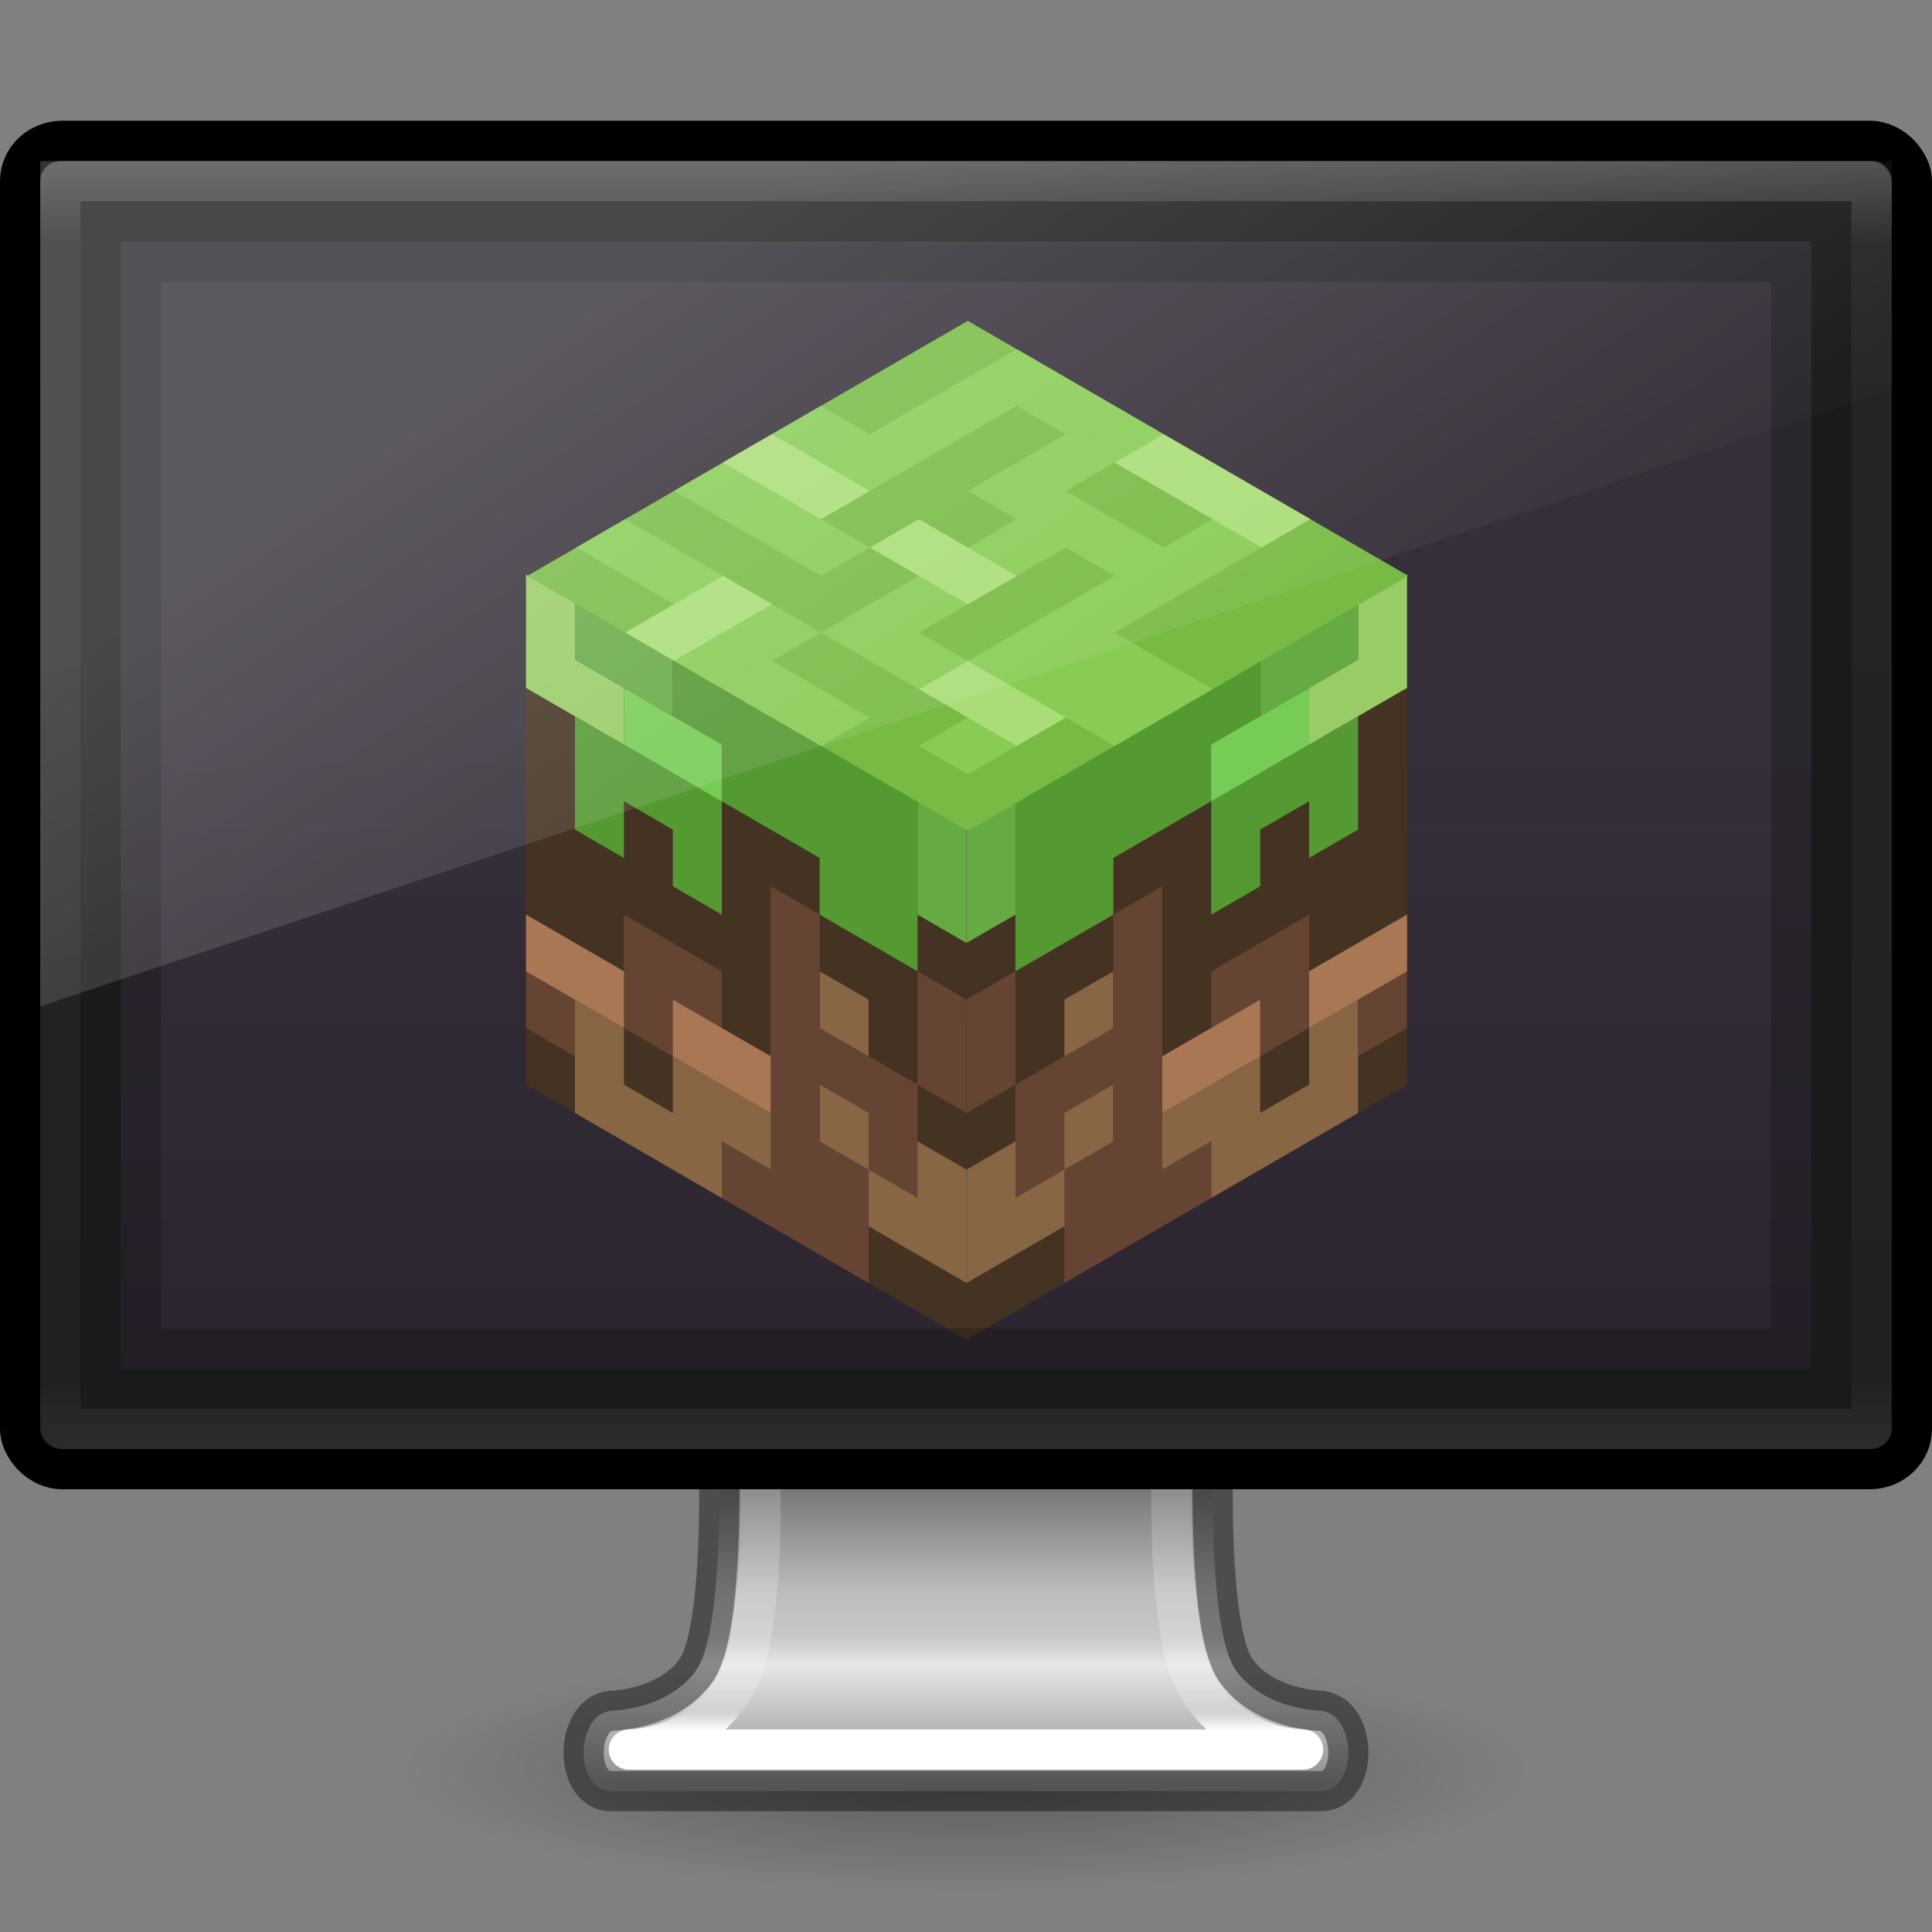 <?xml version="1.0" encoding="UTF-8" standalone="no"?>
<svg
   version="1.1"
   width="48"
   height="48"
   id="svg4569"
   sodipodi:docname="network-server.svg"
   inkscape:version="1.2 (dc2aedaf03, 2022-05-15)"
   xml:space="preserve"
   xmlns:inkscape="http://www.inkscape.org/namespaces/inkscape"
   xmlns:sodipodi="http://sodipodi.sourceforge.net/DTD/sodipodi-0.dtd"
   xmlns:xlink="http://www.w3.org/1999/xlink"
   xmlns="http://www.w3.org/2000/svg"
   xmlns:svg="http://www.w3.org/2000/svg"
   xmlns:rdf="http://www.w3.org/1999/02/22-rdf-syntax-ns#"
   xmlns:cc="http://creativecommons.org/ns#"
   xmlns:dc="http://purl.org/dc/elements/1.1/"><rect width="100%" height="100%" fill="#808080" stroke="none"/><sodipodi:namedview
     pagecolor="#ffffff"
     bordercolor="#666666"
     borderopacity="1"
     objecttolerance="10"
     gridtolerance="10"
     guidetolerance="10"
     inkscape:pageopacity="0"
     inkscape:pageshadow="2"
     inkscape:window-width="3008"
     inkscape:window-height="1631"
     id="namedview579"
     showgrid="false"
     inkscape:zoom="13"
     inkscape:cx="17.807692"
     inkscape:cy="24.038462"
     inkscape:window-x="0"
     inkscape:window-y="30"
     inkscape:window-maximized="1"
     inkscape:current-layer="svg4569"
     inkscape:showpageshadow="2"
     inkscape:pagecheckerboard="0"
     inkscape:deskcolor="#d1d1d1" /><defs
     id="defs4571"><linearGradient
       id="linearGradient4054"><stop
         id="stop4056"
         style="stop-color:#ffffff;stop-opacity:1"
         offset="0" /><stop
         id="stop4058"
         style="stop-color:#ffffff;stop-opacity:0.235"
         offset="0.063" /><stop
         id="stop4060"
         style="stop-color:#ffffff;stop-opacity:0.157"
         offset="0.969" /><stop
         id="stop4062"
         style="stop-color:#ffffff;stop-opacity:0.392"
         offset="1" /></linearGradient><linearGradient
       id="linearGradient3912"><stop
         id="stop3914"
         style="stop-color:#787878;stop-opacity:1"
         offset="0" /><stop
         id="stop3916"
         style="stop-color:#bebebe;stop-opacity:1"
         offset="0.35" /><stop
         id="stop3918"
         style="stop-color:#c8c8c8;stop-opacity:1"
         offset="0.494" /><stop
         id="stop3920"
         style="stop-color:#e6e6e6;stop-opacity:1"
         offset="0.589" /><stop
         id="stop3922"
         style="stop-color:#8c8c8c;stop-opacity:1"
         offset="1" /></linearGradient><linearGradient
       id="linearGradient3342"><stop
         id="stop3344"
         style="stop-color:#ffffff;stop-opacity:0"
         offset="0" /><stop
         id="stop3346"
         style="stop-color:#ffffff;stop-opacity:1"
         offset="1" /></linearGradient><linearGradient
       id="linearGradient10691-1"><stop
         id="stop10693-3"
         style="stop-color:#000000;stop-opacity:1"
         offset="0" /><stop
         id="stop10695-1"
         style="stop-color:#000000;stop-opacity:0"
         offset="1" /></linearGradient><linearGradient
       x1="15.574"
       y1="46.971"
       x2="23.578"
       y2="46.971"
       id="linearGradient2993"
       xlink:href="#linearGradient3342"
       gradientUnits="userSpaceOnUse"
       gradientTransform="matrix(1.118,0,0,1,-2.352,-3.471)"
       spreadMethod="reflect" /><radialGradient
       cx="6.703"
       cy="73.616"
       r="7.228"
       fx="6.703"
       fy="73.616"
       id="radialGradient3001"
       xlink:href="#linearGradient10691-1"
       gradientUnits="userSpaceOnUse"
       gradientTransform="matrix(1.937,0,0,0.415,11.018,13.447)" /><linearGradient
       x1="361.106"
       y1="87.05"
       x2="361.106"
       y2="94.396"
       id="linearGradient3832-9"
       xlink:href="#linearGradient3912"
       gradientUnits="userSpaceOnUse"
       gradientTransform="matrix(0.996,0,0,1,-332.882,-50.013)" /><linearGradient
       xlink:href="#linearGradient3880"
       id="linearGradient3887"
       x1="10"
       y1="-3"
       x2="20"
       y2="12"
       gradientUnits="userSpaceOnUse"
       gradientTransform="matrix(1.15,0,0,1.167,-0.15,13.333)" /><linearGradient
       id="linearGradient3880"><stop
         style="stop-color:#ffffff;stop-opacity:1;"
         offset="0"
         id="stop3883" /><stop
         style="stop-color:#ffffff;stop-opacity:0;"
         offset="1"
         id="stop3885" /></linearGradient><linearGradient
       id="outerBackgroundGradient-5-0"><stop
         style="stop-color:#261e2b;stop-opacity:1;"
         offset="0"
         id="stop3864-8-6-4" /><stop
         style="stop-color:#352f39;stop-opacity:1;"
         offset="1"
         id="stop3866-9-1-86" /></linearGradient><linearGradient
       y2="2"
       x2="15"
       y1="24.619"
       x1="15"
       gradientTransform="matrix(1.05,0,0,1.217,1.95,15.739)"
       gradientUnits="userSpaceOnUse"
       id="linearGradient4020"
       xlink:href="#outerBackgroundGradient-5-0" /><linearGradient
       id="linearGradient3924-1"><stop
         offset="0"
         style="stop-color:#ffffff;stop-opacity:1"
         id="stop3926-3" /><stop
         offset="0.063"
         style="stop-color:#ffffff;stop-opacity:0.235"
         id="stop3928-91" /><stop
         offset="0.951"
         style="stop-color:#ffffff;stop-opacity:0.157"
         id="stop3930-6" /><stop
         offset="1"
         style="stop-color:#ffffff;stop-opacity:0.392"
         id="stop3932-6" /></linearGradient><linearGradient
       xlink:href="#linearGradient3924-1"
       id="linearGradient3916"
       gradientUnits="userSpaceOnUse"
       gradientTransform="matrix(1.216,0,0,0.838,-5.189,-0.108)"
       x1="24"
       y1="5"
       x2="24"
       y2="43" /><linearGradient
       xlink:href="#linearGradient3924-1-0"
       id="linearGradient3916-5"
       gradientUnits="userSpaceOnUse"
       gradientTransform="matrix(1.216,0,0,0.838,-5.189,-0.108)"
       x1="24"
       y1="5"
       x2="24"
       y2="43" /><linearGradient
       id="linearGradient3924-1-0"><stop
         offset="0"
         style="stop-color:#ffffff;stop-opacity:1"
         id="stop3926-3-7" /><stop
         offset="0.063"
         style="stop-color:#ffffff;stop-opacity:0.235"
         id="stop3928-91-0" /><stop
         offset="0.951"
         style="stop-color:#ffffff;stop-opacity:0.157"
         id="stop3930-6-2" /><stop
         offset="1"
         style="stop-color:#ffffff;stop-opacity:0.392"
         id="stop3932-6-0" /></linearGradient><linearGradient
       xlink:href="#linearGradient4054"
       id="linearGradient4052"
       gradientUnits="userSpaceOnUse"
       gradientTransform="matrix(1.216,0,0,0.838,-5.189,-0.108)"
       x1="23.386"
       y1="42.776"
       x2="23.386"
       y2="51.377" /><linearGradient
       xlink:href="#linearGradient3924-1-0"
       id="linearGradient4066"
       gradientUnits="userSpaceOnUse"
       gradientTransform="matrix(1.155,0,0,0.838,-3.519,-0.108)"
       x1="24"
       y1="5"
       x2="24"
       y2="43" /><linearGradient
       xlink:href="#linearGradient4054"
       id="linearGradient4073"
       gradientUnits="userSpaceOnUse"
       gradientTransform="matrix(1.216,0,0,0.838,-5.189,-0.108)"
       x1="24.81"
       y1="51.419"
       x2="24.81"
       y2="42.989" /><linearGradient
       x1="24.139"
       y1="20.271"
       x2="24.139"
       y2="26.006"
       id="linearGradient3030-1"
       xlink:href="#linearGradient4154"
       gradientUnits="userSpaceOnUse"
       gradientTransform="matrix(0.6,0,0,0.697,23.556,20.861)" /><linearGradient
       id="linearGradient4154"><stop
         id="stop4156"
         style="stop-color:#ffffff;stop-opacity:1"
         offset="0" /><stop
         id="stop4158"
         style="stop-color:#ffffff;stop-opacity:0.235"
         offset="0" /><stop
         id="stop4160"
         style="stop-color:#ffffff;stop-opacity:0.157"
         offset="1" /><stop
         id="stop4162"
         style="stop-color:#ffffff;stop-opacity:0.392"
         offset="1" /></linearGradient><linearGradient
       x1="24.139"
       y1="9.712"
       x2="24.139"
       y2="36.594"
       id="linearGradient3030-44"
       xlink:href="#linearGradient4154"
       gradientUnits="userSpaceOnUse"
       gradientTransform="matrix(0.704,0,0,0.595,21.242,23.219)" /><radialGradient
       cx="65.598"
       cy="48.745"
       r="31"
       fx="65.598"
       fy="48.745"
       id="radialGradient3343"
       xlink:href="#linearGradient3242-7-3-8-0-4-58-06"
       gradientUnits="userSpaceOnUse"
       gradientTransform="matrix(0,0.959,-1.044,0,87.758,-35.866)" /><linearGradient
       id="linearGradient3242-7-3-8-0-4-58-06"><stop
         offset="0"
         style="stop-color:#cdf87e;stop-opacity:1"
         id="stop3244-5-8-5-6-4-3-8" /><stop
         offset="0.262"
         style="stop-color:#a2e34f;stop-opacity:1"
         id="stop3246-9-5-1-5-3-0-7" /><stop
         offset="0.661"
         style="stop-color:#68b723;stop-opacity:1"
         id="stop3248-7-2-0-7-5-35-9" /><stop
         offset="1"
         style="stop-color:#1d7e0d;stop-opacity:1"
         id="stop3250-8-2-8-5-6-40-4" /></linearGradient></defs><path
     d="m 38,44 c 0,1.657 -6.268,3 -14,3 C 16.268,47 10,45.657 10,44 10,42.343 16.268,41 24,41 31.732,41 38,42.343 38,44 l 0,0 z"
     id="path2589"
     style="opacity:0.3;fill:url(#radialGradient3001);fill-opacity:1;fill-rule:nonzero;stroke:none;stroke-width:0.8;marker:none;visibility:visible;display:inline;overflow:visible" /><path
     d="m 17.859,36.25 c 0,0 0.142,4.258 -0.565,5.25 -0.707,0.992 -2.114,1.004 -2.114,1.004 -0.903,0.104 -0.91,1.996 0,1.996 l 17.64,0 c 0.91,0 0.903,-1.893 0,-1.996 0,0 -1.407,-0.012 -2.114,-1.004 -0.707,-0.992 -0.565,-5.25 -0.565,-5.25 l -12.281,0 z"
     id="rect1789"
     style="color:#000000;fill:url(#linearGradient3832-9);fill-opacity:1;fill-rule:nonzero;stroke:none;stroke-width:0.998;stroke-linecap:round;stroke-linejoin:round;stroke-miterlimit:4;stroke-opacity:1;stroke-dasharray:none;stroke-dashoffset:0.5;marker:none;visibility:visible;display:inline;overflow:visible;enable-background:new" /><path
     d="m 17.859,36.25 c 0,0 0.142,4.258 -0.565,5.25 -0.707,0.992 -2.114,1.004 -2.114,1.004 -0.903,0.104 -0.91,1.996 0,1.996 l 17.64,0 c 0.91,0 0.903,-1.893 0,-1.996 0,0 -1.407,-0.012 -2.114,-1.004 -0.707,-0.992 -0.565,-5.25 -0.565,-5.25 l -12.281,0 z"
     id="rect1789-3"
     style="color:#000000;fill:none;fill-opacity:1;fill-rule:nonzero;stroke:#000000;stroke-width:0.998;stroke-linecap:round;stroke-linejoin:round;stroke-miterlimit:4;stroke-opacity:1;stroke-dasharray:none;stroke-dashoffset:0.5;marker:none;visibility:visible;display:inline;overflow:visible;enable-background:new;opacity:0.4" /><path
     style="color:#000000;fill:none;stroke:url(#linearGradient4073);stroke-width:1;stroke-linecap:round;stroke-linejoin:round;stroke-miterlimit:4;stroke-opacity:1;stroke-dasharray:none;stroke-dashoffset:0;marker:none;visibility:visible;display:inline;overflow:visible;enable-background:accumulate"
     d="m 18.906,33.281 c 0,0 0.003,4.605 -0.031,5.281 -0.031,0.618 -0.088,1.273 -0.188,1.875 -0.099,0.602 -0.175,1.112 -0.562,1.656 -0.856,1.201 -1.982,1.344 -2.5,1.375 l 16.75,0 c -0.518,-0.031 -1.644,-0.174 -2.5,-1.375 -0.388,-0.544 -0.463,-1.055 -0.562,-1.656 -0.099,-0.602 -0.156,-1.257 -0.188,-1.875 -0.034,-0.676 -0.031,-5.281 -0.031,-5.281 z"
     id="path4050" /><rect
     width="47"
     height="33"
     rx="1.044"
     ry="1"
     x="0.5"
     y="3.5"
     id="rect2722"
     style="fill:#1a1a1a;fill-opacity:1;stroke:#000000;stroke-width:1;stroke-linecap:round;stroke-linejoin:round;stroke-miterlimit:4;stroke-opacity:1;stroke-dasharray:none;stroke-dashoffset:0.5" /><path
     style="fill:url(#linearGradient4020);fill-opacity:1;stroke:none;display:inline"
     d="M 3,6 45,6 45,34 3,34 z"
     id="rect2722-0" /><g
     id="g6104"
     transform="matrix(0.064,0,0,0.064,15.334,5.615)"><g
       id="a"
       transform="matrix(19,11,0,22,-44.896,118.818)"
       style="fill:none;stroke-linecap:square"><path
         d="m 0.5,0.5 h 9 v 9 h -9"
         fill="#443322"
         id="path6025" /><path
         d="M 2,8 V 9 H 4 V 8 H 9 V 7 H 7 V 5"
         stroke="#886644"
         id="path6027" /><path
         d="M 1,8 V 7 H 3 V 6 H 4 M 5,9 H 7 V 8 H 6 V 4 M 7,6 H 8 V 7 M 9,4 v 1"
         stroke="#664433"
         id="path6029" /><path
         d="M 1,7 H 2 M 4,7 H 5"
         stroke="#aa7755"
         id="path6031" /><path
         d="M 4,4 V 1 H 8 V 3 H 7 V 2 H 4 V 3 H 2 v 1"
         stroke="#559933"
         id="path6033" /><path
         d="M 2,1 H 3 M 9,1 V 2"
         stroke="#66aa44"
         id="path6035" /><path
         d="M 3,2 H 4"
         stroke="#77cc55"
         id="path6037" /><path
         d="M 1,1 V 2 H 2"
         stroke="#99cc66"
         id="path6039" /></g><use
       opacity="0.5"
       transform="matrix(-1,0,0,1,271.208,0)"
       xlink:href="#a"
       id="use6042"
       x="0"
       y="0"
       style="fill:none;stroke-linecap:square" /><g
       transform="matrix(-19,11,-19,-11,326.104,135.818)"
       id="g6050"
       style="fill:none;stroke-linecap:square"><path
         d="m 0.5,0.5 h 9 v 9 h -9"
         fill="#77bb44"
         id="path6044" /><path
         d="M 3,4 V 6 H 1 V 8 H 4 V 9 H 6 V 7 M 2,3 H 6 V 1 H 5 V 2 H 8 M 7,4 V 5 H 4 M 9,4 V 6 H 8 v 3"
         stroke="#88cc55"
         id="path6046" /><path
         d="M 1,3 V 5 M 5,5 V 6 M 5,8 V 9 M 7,2 v 1 m 1,4 h 1"
         stroke="#aadd77"
         id="path6048" /></g></g><path
     style="opacity:0.2;fill:#000000;fill-opacity:1;stroke:none;display:inline"
     d="m 3,6 0,28 L 45,34 45,6 z M 4,7 44,7 44,33 4,33 z"
     id="path3942" /><rect
     width="45"
     height="31"
     rx="0"
     ry="0"
     x="1.5"
     y="4.5"
     id="rect6741"
     style="opacity:0.2;fill:none;stroke:url(#linearGradient3916);stroke-width:1;stroke-linecap:round;stroke-linejoin:round;stroke-miterlimit:4;stroke-opacity:1;stroke-dasharray:none;stroke-dashoffset:0" /><path
     style="opacity:0.2;fill:url(#linearGradient3887);fill-opacity:1;stroke:none;display:inline"
     d="M 1,4 1,25 47,9.687 47,4 z"
     id="rect3872" /></svg>
